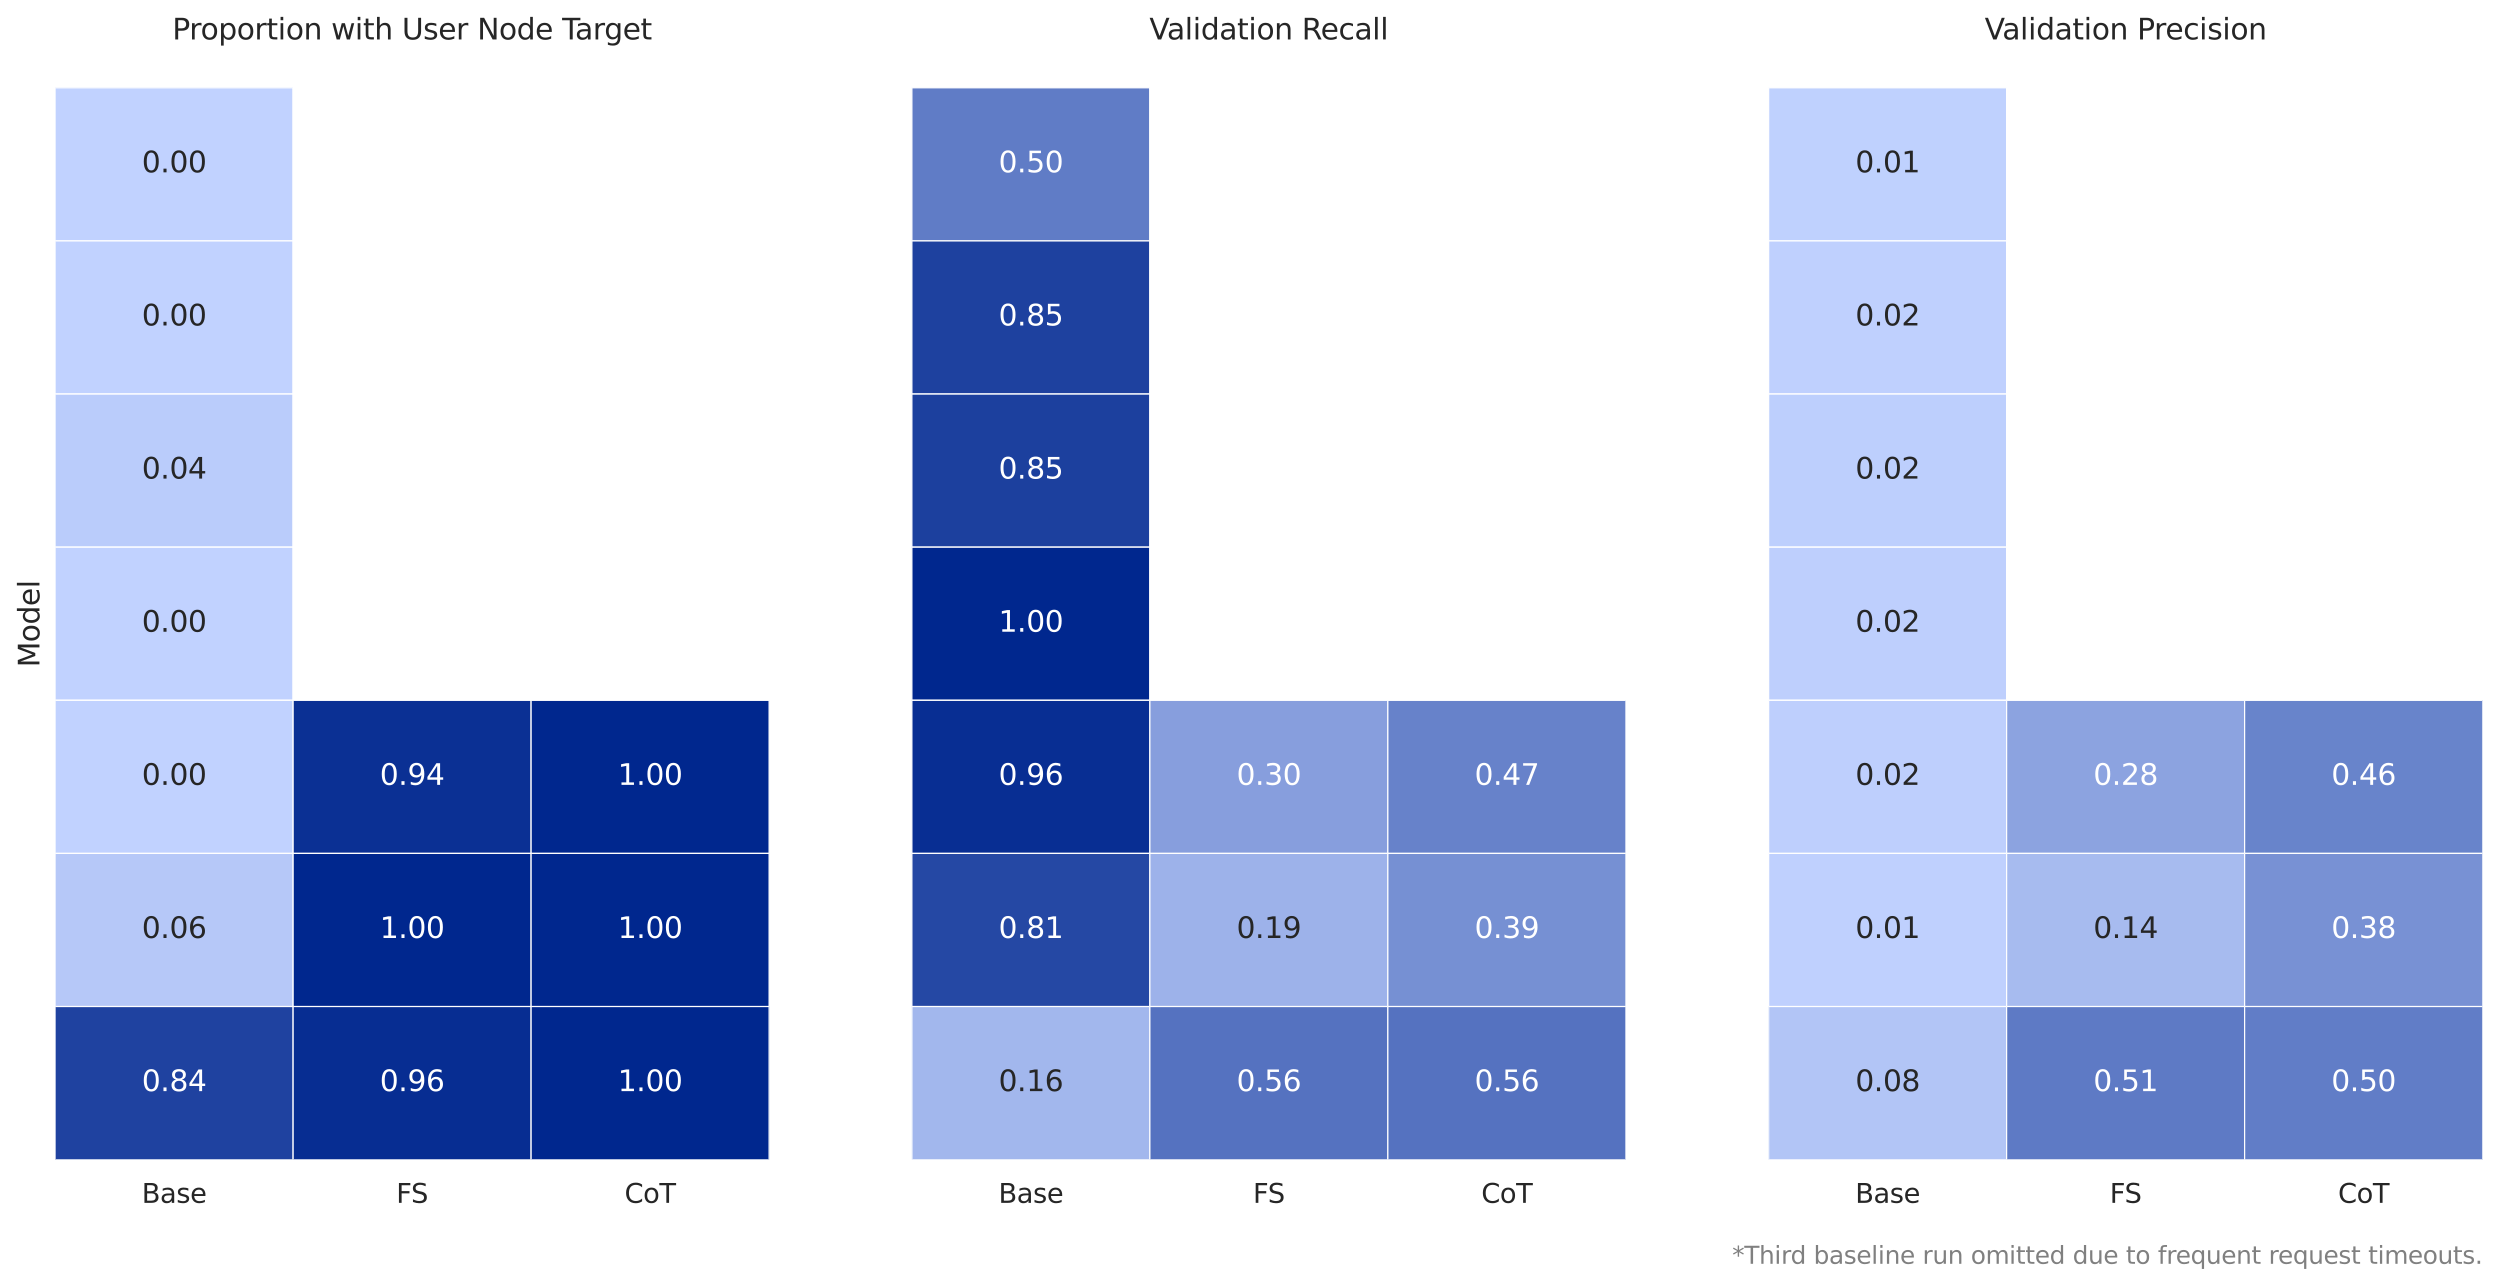 <?xml version="1.0" encoding="utf-8" standalone="no"?>
<!DOCTYPE svg PUBLIC "-//W3C//DTD SVG 1.1//EN"
  "http://www.w3.org/Graphics/SVG/1.1/DTD/svg11.dtd">
<svg xmlns:xlink="http://www.w3.org/1999/xlink" width="1034.414pt" height="532.198pt" viewBox="0 0 1034.414 532.198" xmlns="http://www.w3.org/2000/svg" version="1.1">
 <defs>
  <style type="text/css">*{stroke-linejoin: round; stroke-linecap: butt}</style>
 </defs>
 <g id="figure_1">
  <g id="patch_1">
   <path d="M 0 532.198 
L 1034.414 532.198 
L 1034.414 0 
L 0 0 
z
" style="fill: #ffffff"/>
  </g>
  <g id="axes_1">
   <g id="patch_2">
    <path d="M 22.814 479.838 
L 318.226 479.838 
L 318.226 36.318 
L 22.814 36.318 
z
" style="fill: #ffffff"/>
   </g>
   <g id="matplotlib.axis_1">
    <g id="xtick_1">
     <g id="text_1">
      <!-- Base -->
      <g style="fill: #262626" transform="translate(58.656 497.696) scale(0.11 -0.11)">
       <defs>
        <path id="DejaVuSans-42" d="M 1259 2228 
L 1259 519 
L 2272 519 
Q 2781 519 3026 730 
Q 3272 941 3272 1375 
Q 3272 1813 3026 2020 
Q 2781 2228 2272 2228 
L 1259 2228 
z
M 1259 4147 
L 1259 2741 
L 2194 2741 
Q 2656 2741 2882 2914 
Q 3109 3088 3109 3444 
Q 3109 3797 2882 3972 
Q 2656 4147 2194 4147 
L 1259 4147 
z
M 628 4666 
L 2241 4666 
Q 2963 4666 3353 4366 
Q 3744 4066 3744 3513 
Q 3744 3084 3544 2831 
Q 3344 2578 2956 2516 
Q 3422 2416 3680 2098 
Q 3938 1781 3938 1306 
Q 3938 681 3513 340 
Q 3088 0 2303 0 
L 628 0 
L 628 4666 
z
" transform="scale(0.016)"/>
        <path id="DejaVuSans-61" d="M 2194 1759 
Q 1497 1759 1228 1600 
Q 959 1441 959 1056 
Q 959 750 1161 570 
Q 1363 391 1709 391 
Q 2188 391 2477 730 
Q 2766 1069 2766 1631 
L 2766 1759 
L 2194 1759 
z
M 3341 1997 
L 3341 0 
L 2766 0 
L 2766 531 
Q 2569 213 2275 61 
Q 1981 -91 1556 -91 
Q 1019 -91 701 211 
Q 384 513 384 1019 
Q 384 1609 779 1909 
Q 1175 2209 1959 2209 
L 2766 2209 
L 2766 2266 
Q 2766 2663 2505 2880 
Q 2244 3097 1772 3097 
Q 1472 3097 1187 3025 
Q 903 2953 641 2809 
L 641 3341 
Q 956 3463 1253 3523 
Q 1550 3584 1831 3584 
Q 2591 3584 2966 3190 
Q 3341 2797 3341 1997 
z
" transform="scale(0.016)"/>
        <path id="DejaVuSans-73" d="M 2834 3397 
L 2834 2853 
Q 2591 2978 2328 3040 
Q 2066 3103 1784 3103 
Q 1356 3103 1142 2972 
Q 928 2841 928 2578 
Q 928 2378 1081 2264 
Q 1234 2150 1697 2047 
L 1894 2003 
Q 2506 1872 2764 1633 
Q 3022 1394 3022 966 
Q 3022 478 2636 193 
Q 2250 -91 1575 -91 
Q 1294 -91 989 -36 
Q 684 19 347 128 
L 347 722 
Q 666 556 975 473 
Q 1284 391 1588 391 
Q 1994 391 2212 530 
Q 2431 669 2431 922 
Q 2431 1156 2273 1281 
Q 2116 1406 1581 1522 
L 1381 1569 
Q 847 1681 609 1914 
Q 372 2147 372 2553 
Q 372 3047 722 3315 
Q 1072 3584 1716 3584 
Q 2034 3584 2315 3537 
Q 2597 3491 2834 3397 
z
" transform="scale(0.016)"/>
        <path id="DejaVuSans-65" d="M 3597 1894 
L 3597 1613 
L 953 1613 
Q 991 1019 1311 708 
Q 1631 397 2203 397 
Q 2534 397 2845 478 
Q 3156 559 3463 722 
L 3463 178 
Q 3153 47 2828 -22 
Q 2503 -91 2169 -91 
Q 1331 -91 842 396 
Q 353 884 353 1716 
Q 353 2575 817 3079 
Q 1281 3584 2069 3584 
Q 2775 3584 3186 3129 
Q 3597 2675 3597 1894 
z
M 3022 2063 
Q 3016 2534 2758 2815 
Q 2500 3097 2075 3097 
Q 1594 3097 1305 2825 
Q 1016 2553 972 2059 
L 3022 2063 
z
" transform="scale(0.016)"/>
       </defs>
       <use xlink:href="#DejaVuSans-42"/>
       <use xlink:href="#DejaVuSans-61" x="68.604"/>
       <use xlink:href="#DejaVuSans-73" x="129.883"/>
       <use xlink:href="#DejaVuSans-65" x="181.982"/>
      </g>
     </g>
    </g>
    <g id="xtick_2">
     <g id="text_2">
      <!-- FS -->
      <g style="fill: #262626" transform="translate(163.961 497.696) scale(0.11 -0.11)">
       <defs>
        <path id="DejaVuSans-46" d="M 628 4666 
L 3309 4666 
L 3309 4134 
L 1259 4134 
L 1259 2759 
L 3109 2759 
L 3109 2228 
L 1259 2228 
L 1259 0 
L 628 0 
L 628 4666 
z
" transform="scale(0.016)"/>
        <path id="DejaVuSans-53" d="M 3425 4513 
L 3425 3897 
Q 3066 4069 2747 4153 
Q 2428 4238 2131 4238 
Q 1616 4238 1336 4038 
Q 1056 3838 1056 3469 
Q 1056 3159 1242 3001 
Q 1428 2844 1947 2747 
L 2328 2669 
Q 3034 2534 3370 2195 
Q 3706 1856 3706 1288 
Q 3706 609 3251 259 
Q 2797 -91 1919 -91 
Q 1588 -91 1214 -16 
Q 841 59 441 206 
L 441 856 
Q 825 641 1194 531 
Q 1563 422 1919 422 
Q 2459 422 2753 634 
Q 3047 847 3047 1241 
Q 3047 1584 2836 1778 
Q 2625 1972 2144 2069 
L 1759 2144 
Q 1053 2284 737 2584 
Q 422 2884 422 3419 
Q 422 4038 858 4394 
Q 1294 4750 2059 4750 
Q 2388 4750 2728 4690 
Q 3069 4631 3425 4513 
z
" transform="scale(0.016)"/>
       </defs>
       <use xlink:href="#DejaVuSans-46"/>
       <use xlink:href="#DejaVuSans-53" x="55.77"/>
      </g>
     </g>
    </g>
    <g id="xtick_3">
     <g id="text_3">
      <!-- CoT -->
      <g style="fill: #262626" transform="translate(258.425 497.696) scale(0.11 -0.11)">
       <defs>
        <path id="DejaVuSans-43" d="M 4122 4306 
L 4122 3641 
Q 3803 3938 3442 4084 
Q 3081 4231 2675 4231 
Q 1875 4231 1450 3742 
Q 1025 3253 1025 2328 
Q 1025 1406 1450 917 
Q 1875 428 2675 428 
Q 3081 428 3442 575 
Q 3803 722 4122 1019 
L 4122 359 
Q 3791 134 3420 21 
Q 3050 -91 2638 -91 
Q 1578 -91 968 557 
Q 359 1206 359 2328 
Q 359 3453 968 4101 
Q 1578 4750 2638 4750 
Q 3056 4750 3426 4639 
Q 3797 4528 4122 4306 
z
" transform="scale(0.016)"/>
        <path id="DejaVuSans-6f" d="M 1959 3097 
Q 1497 3097 1228 2736 
Q 959 2375 959 1747 
Q 959 1119 1226 758 
Q 1494 397 1959 397 
Q 2419 397 2687 759 
Q 2956 1122 2956 1747 
Q 2956 2369 2687 2733 
Q 2419 3097 1959 3097 
z
M 1959 3584 
Q 2709 3584 3137 3096 
Q 3566 2609 3566 1747 
Q 3566 888 3137 398 
Q 2709 -91 1959 -91 
Q 1206 -91 779 398 
Q 353 888 353 1747 
Q 353 2609 779 3096 
Q 1206 3584 1959 3584 
z
" transform="scale(0.016)"/>
        <path id="DejaVuSans-54" d="M -19 4666 
L 3928 4666 
L 3928 4134 
L 2272 4134 
L 2272 0 
L 1638 0 
L 1638 4134 
L -19 4134 
L -19 4666 
z
" transform="scale(0.016)"/>
       </defs>
       <use xlink:href="#DejaVuSans-43"/>
       <use xlink:href="#DejaVuSans-6f" x="69.824"/>
       <use xlink:href="#DejaVuSans-54" x="131.006"/>
      </g>
     </g>
    </g>
   </g>
   <g id="matplotlib.axis_2">
    <g id="text_4">
     <!-- Model -->
     <g style="fill: #262626" transform="translate(16.318 276.094) rotate(-90) scale(0.12 -0.12)">
      <defs>
       <path id="DejaVuSans-4d" d="M 628 4666 
L 1569 4666 
L 2759 1491 
L 3956 4666 
L 4897 4666 
L 4897 0 
L 4281 0 
L 4281 4097 
L 3078 897 
L 2444 897 
L 1241 4097 
L 1241 0 
L 628 0 
L 628 4666 
z
" transform="scale(0.016)"/>
       <path id="DejaVuSans-64" d="M 2906 2969 
L 2906 4863 
L 3481 4863 
L 3481 0 
L 2906 0 
L 2906 525 
Q 2725 213 2448 61 
Q 2172 -91 1784 -91 
Q 1150 -91 751 415 
Q 353 922 353 1747 
Q 353 2572 751 3078 
Q 1150 3584 1784 3584 
Q 2172 3584 2448 3432 
Q 2725 3281 2906 2969 
z
M 947 1747 
Q 947 1113 1208 752 
Q 1469 391 1925 391 
Q 2381 391 2643 752 
Q 2906 1113 2906 1747 
Q 2906 2381 2643 2742 
Q 2381 3103 1925 3103 
Q 1469 3103 1208 2742 
Q 947 2381 947 1747 
z
" transform="scale(0.016)"/>
       <path id="DejaVuSans-6c" d="M 603 4863 
L 1178 4863 
L 1178 0 
L 603 0 
L 603 4863 
z
" transform="scale(0.016)"/>
      </defs>
      <use xlink:href="#DejaVuSans-4d"/>
      <use xlink:href="#DejaVuSans-6f" x="86.279"/>
      <use xlink:href="#DejaVuSans-64" x="147.461"/>
      <use xlink:href="#DejaVuSans-65" x="210.938"/>
      <use xlink:href="#DejaVuSans-6c" x="272.461"/>
     </g>
    </g>
   </g>
   <g id="QuadMesh_1">
    <path d="M 22.814 36.318 
L 121.284 36.318 
L 121.284 99.678 
L 22.814 99.678 
L 22.814 36.318 
" clip-path="url(#pdf26922ce3)" style="fill: #c1d2ff; stroke: #ffffff; stroke-width: 0.5"/>
    <path d="M 121.284 36.318 
L 219.755 36.318 
L 219.755 99.678 
L 121.284 99.678 
L 121.284 36.318 
" clip-path="url(#pdf26922ce3)" style="fill: none; stroke: #ffffff; stroke-width: 0.5"/>
    <path d="M 219.755 36.318 
L 318.226 36.318 
L 318.226 99.678 
L 219.755 99.678 
L 219.755 36.318 
" clip-path="url(#pdf26922ce3)" style="fill: none; stroke: #ffffff; stroke-width: 0.5"/>
    <path d="M 22.814 99.678 
L 121.284 99.678 
L 121.284 163.038 
L 22.814 163.038 
L 22.814 99.678 
" clip-path="url(#pdf26922ce3)" style="fill: #c1d2ff; stroke: #ffffff; stroke-width: 0.5"/>
    <path d="M 121.284 99.678 
L 219.755 99.678 
L 219.755 163.038 
L 121.284 163.038 
L 121.284 99.678 
" clip-path="url(#pdf26922ce3)" style="fill: none; stroke: #ffffff; stroke-width: 0.5"/>
    <path d="M 219.755 99.678 
L 318.226 99.678 
L 318.226 163.038 
L 219.755 163.038 
L 219.755 99.678 
" clip-path="url(#pdf26922ce3)" style="fill: none; stroke: #ffffff; stroke-width: 0.5"/>
    <path d="M 22.814 163.038 
L 121.284 163.038 
L 121.284 226.398 
L 22.814 226.398 
L 22.814 163.038 
" clip-path="url(#pdf26922ce3)" style="fill: #baccfb; stroke: #ffffff; stroke-width: 0.5"/>
    <path d="M 121.284 163.038 
L 219.755 163.038 
L 219.755 226.398 
L 121.284 226.398 
L 121.284 163.038 
" clip-path="url(#pdf26922ce3)" style="fill: none; stroke: #ffffff; stroke-width: 0.5"/>
    <path d="M 219.755 163.038 
L 318.226 163.038 
L 318.226 226.398 
L 219.755 226.398 
L 219.755 163.038 
" clip-path="url(#pdf26922ce3)" style="fill: none; stroke: #ffffff; stroke-width: 0.5"/>
    <path d="M 22.814 226.398 
L 121.284 226.398 
L 121.284 289.758 
L 22.814 289.758 
L 22.814 226.398 
" clip-path="url(#pdf26922ce3)" style="fill: #c1d2ff; stroke: #ffffff; stroke-width: 0.5"/>
    <path d="M 121.284 226.398 
L 219.755 226.398 
L 219.755 289.758 
L 121.284 289.758 
L 121.284 226.398 
" clip-path="url(#pdf26922ce3)" style="fill: none; stroke: #ffffff; stroke-width: 0.5"/>
    <path d="M 219.755 226.398 
L 318.226 226.398 
L 318.226 289.758 
L 219.755 289.758 
L 219.755 226.398 
" clip-path="url(#pdf26922ce3)" style="fill: none; stroke: #ffffff; stroke-width: 0.5"/>
    <path d="M 22.814 289.758 
L 121.284 289.758 
L 121.284 353.118 
L 22.814 353.118 
L 22.814 289.758 
" clip-path="url(#pdf26922ce3)" style="fill: #c1d2ff; stroke: #ffffff; stroke-width: 0.5"/>
    <path d="M 121.284 289.758 
L 219.755 289.758 
L 219.755 353.118 
L 121.284 353.118 
L 121.284 289.758 
" clip-path="url(#pdf26922ce3)" style="fill: #0b3094; stroke: #ffffff; stroke-width: 0.5"/>
    <path d="M 219.755 289.758 
L 318.226 289.758 
L 318.226 353.118 
L 219.755 353.118 
L 219.755 289.758 
" clip-path="url(#pdf26922ce3)" style="fill: #00278e; stroke: #ffffff; stroke-width: 0.5"/>
    <path d="M 22.814 353.118 
L 121.284 353.118 
L 121.284 416.478 
L 22.814 416.478 
L 22.814 353.118 
" clip-path="url(#pdf26922ce3)" style="fill: #b6c8f8; stroke: #ffffff; stroke-width: 0.5"/>
    <path d="M 121.284 353.118 
L 219.755 353.118 
L 219.755 416.478 
L 121.284 416.478 
L 121.284 353.118 
" clip-path="url(#pdf26922ce3)" style="fill: #00278e; stroke: #ffffff; stroke-width: 0.5"/>
    <path d="M 219.755 353.118 
L 318.226 353.118 
L 318.226 416.478 
L 219.755 416.478 
L 219.755 353.118 
" clip-path="url(#pdf26922ce3)" style="fill: #00278e; stroke: #ffffff; stroke-width: 0.5"/>
    <path d="M 22.814 416.478 
L 121.284 416.478 
L 121.284 479.838 
L 22.814 479.838 
L 22.814 416.478 
" clip-path="url(#pdf26922ce3)" style="fill: #1f42a0; stroke: #ffffff; stroke-width: 0.5"/>
    <path d="M 121.284 416.478 
L 219.755 416.478 
L 219.755 479.838 
L 121.284 479.838 
L 121.284 416.478 
" clip-path="url(#pdf26922ce3)" style="fill: #072d92; stroke: #ffffff; stroke-width: 0.5"/>
    <path d="M 219.755 416.478 
L 318.226 416.478 
L 318.226 479.838 
L 219.755 479.838 
L 219.755 416.478 
" clip-path="url(#pdf26922ce3)" style="fill: #00278e; stroke: #ffffff; stroke-width: 0.5"/>
   </g>
   <g id="text_5">
    <!-- 0.00 -->
    <g style="fill: #262626" transform="translate(58.69 71.309) scale(0.12 -0.12)">
     <defs>
      <path id="DejaVuSans-30" d="M 2034 4250 
Q 1547 4250 1301 3770 
Q 1056 3291 1056 2328 
Q 1056 1369 1301 889 
Q 1547 409 2034 409 
Q 2525 409 2770 889 
Q 3016 1369 3016 2328 
Q 3016 3291 2770 3770 
Q 2525 4250 2034 4250 
z
M 2034 4750 
Q 2819 4750 3233 4129 
Q 3647 3509 3647 2328 
Q 3647 1150 3233 529 
Q 2819 -91 2034 -91 
Q 1250 -91 836 529 
Q 422 1150 422 2328 
Q 422 3509 836 4129 
Q 1250 4750 2034 4750 
z
" transform="scale(0.016)"/>
      <path id="DejaVuSans-2e" d="M 684 794 
L 1344 794 
L 1344 0 
L 684 0 
L 684 794 
z
" transform="scale(0.016)"/>
     </defs>
     <use xlink:href="#DejaVuSans-30"/>
     <use xlink:href="#DejaVuSans-2e" x="63.623"/>
     <use xlink:href="#DejaVuSans-30" x="95.41"/>
     <use xlink:href="#DejaVuSans-30" x="159.033"/>
    </g>
   </g>
   <g id="text_6">
    <!-- 0.00 -->
    <g style="fill: #262626" transform="translate(58.69 134.669) scale(0.12 -0.12)">
     <use xlink:href="#DejaVuSans-30"/>
     <use xlink:href="#DejaVuSans-2e" x="63.623"/>
     <use xlink:href="#DejaVuSans-30" x="95.41"/>
     <use xlink:href="#DejaVuSans-30" x="159.033"/>
    </g>
   </g>
   <g id="text_7">
    <!-- 0.04 -->
    <g style="fill: #262626" transform="translate(58.69 198.029) scale(0.12 -0.12)">
     <defs>
      <path id="DejaVuSans-34" d="M 2419 4116 
L 825 1625 
L 2419 1625 
L 2419 4116 
z
M 2253 4666 
L 3047 4666 
L 3047 1625 
L 3713 1625 
L 3713 1100 
L 3047 1100 
L 3047 0 
L 2419 0 
L 2419 1100 
L 313 1100 
L 313 1709 
L 2253 4666 
z
" transform="scale(0.016)"/>
     </defs>
     <use xlink:href="#DejaVuSans-30"/>
     <use xlink:href="#DejaVuSans-2e" x="63.623"/>
     <use xlink:href="#DejaVuSans-30" x="95.41"/>
     <use xlink:href="#DejaVuSans-34" x="159.033"/>
    </g>
   </g>
   <g id="text_8">
    <!-- 0.00 -->
    <g style="fill: #262626" transform="translate(58.69 261.389) scale(0.12 -0.12)">
     <use xlink:href="#DejaVuSans-30"/>
     <use xlink:href="#DejaVuSans-2e" x="63.623"/>
     <use xlink:href="#DejaVuSans-30" x="95.41"/>
     <use xlink:href="#DejaVuSans-30" x="159.033"/>
    </g>
   </g>
   <g id="text_9">
    <!-- 0.00 -->
    <g style="fill: #262626" transform="translate(58.69 324.749) scale(0.12 -0.12)">
     <use xlink:href="#DejaVuSans-30"/>
     <use xlink:href="#DejaVuSans-2e" x="63.623"/>
     <use xlink:href="#DejaVuSans-30" x="95.41"/>
     <use xlink:href="#DejaVuSans-30" x="159.033"/>
    </g>
   </g>
   <g id="text_10">
    <!-- 0.94 -->
    <g style="fill: #ffffff" transform="translate(157.16 324.749) scale(0.12 -0.12)">
     <defs>
      <path id="DejaVuSans-39" d="M 703 97 
L 703 672 
Q 941 559 1184 500 
Q 1428 441 1663 441 
Q 2288 441 2617 861 
Q 2947 1281 2994 2138 
Q 2813 1869 2534 1725 
Q 2256 1581 1919 1581 
Q 1219 1581 811 2004 
Q 403 2428 403 3163 
Q 403 3881 828 4315 
Q 1253 4750 1959 4750 
Q 2769 4750 3195 4129 
Q 3622 3509 3622 2328 
Q 3622 1225 3098 567 
Q 2575 -91 1691 -91 
Q 1453 -91 1209 -44 
Q 966 3 703 97 
z
M 1959 2075 
Q 2384 2075 2632 2365 
Q 2881 2656 2881 3163 
Q 2881 3666 2632 3958 
Q 2384 4250 1959 4250 
Q 1534 4250 1286 3958 
Q 1038 3666 1038 3163 
Q 1038 2656 1286 2365 
Q 1534 2075 1959 2075 
z
" transform="scale(0.016)"/>
     </defs>
     <use xlink:href="#DejaVuSans-30"/>
     <use xlink:href="#DejaVuSans-2e" x="63.623"/>
     <use xlink:href="#DejaVuSans-39" x="95.41"/>
     <use xlink:href="#DejaVuSans-34" x="159.033"/>
    </g>
   </g>
   <g id="text_11">
    <!-- 1.00 -->
    <g style="fill: #ffffff" transform="translate(255.631 324.749) scale(0.12 -0.12)">
     <defs>
      <path id="DejaVuSans-31" d="M 794 531 
L 1825 531 
L 1825 4091 
L 703 3866 
L 703 4441 
L 1819 4666 
L 2450 4666 
L 2450 531 
L 3481 531 
L 3481 0 
L 794 0 
L 794 531 
z
" transform="scale(0.016)"/>
     </defs>
     <use xlink:href="#DejaVuSans-31"/>
     <use xlink:href="#DejaVuSans-2e" x="63.623"/>
     <use xlink:href="#DejaVuSans-30" x="95.41"/>
     <use xlink:href="#DejaVuSans-30" x="159.033"/>
    </g>
   </g>
   <g id="text_12">
    <!-- 0.06 -->
    <g style="fill: #262626" transform="translate(58.69 388.109) scale(0.12 -0.12)">
     <defs>
      <path id="DejaVuSans-36" d="M 2113 2584 
Q 1688 2584 1439 2293 
Q 1191 2003 1191 1497 
Q 1191 994 1439 701 
Q 1688 409 2113 409 
Q 2538 409 2786 701 
Q 3034 994 3034 1497 
Q 3034 2003 2786 2293 
Q 2538 2584 2113 2584 
z
M 3366 4563 
L 3366 3988 
Q 3128 4100 2886 4159 
Q 2644 4219 2406 4219 
Q 1781 4219 1451 3797 
Q 1122 3375 1075 2522 
Q 1259 2794 1537 2939 
Q 1816 3084 2150 3084 
Q 2853 3084 3261 2657 
Q 3669 2231 3669 1497 
Q 3669 778 3244 343 
Q 2819 -91 2113 -91 
Q 1303 -91 875 529 
Q 447 1150 447 2328 
Q 447 3434 972 4092 
Q 1497 4750 2381 4750 
Q 2619 4750 2861 4703 
Q 3103 4656 3366 4563 
z
" transform="scale(0.016)"/>
     </defs>
     <use xlink:href="#DejaVuSans-30"/>
     <use xlink:href="#DejaVuSans-2e" x="63.623"/>
     <use xlink:href="#DejaVuSans-30" x="95.41"/>
     <use xlink:href="#DejaVuSans-36" x="159.033"/>
    </g>
   </g>
   <g id="text_13">
    <!-- 1.00 -->
    <g style="fill: #ffffff" transform="translate(157.16 388.109) scale(0.12 -0.12)">
     <use xlink:href="#DejaVuSans-31"/>
     <use xlink:href="#DejaVuSans-2e" x="63.623"/>
     <use xlink:href="#DejaVuSans-30" x="95.41"/>
     <use xlink:href="#DejaVuSans-30" x="159.033"/>
    </g>
   </g>
   <g id="text_14">
    <!-- 1.00 -->
    <g style="fill: #ffffff" transform="translate(255.631 388.109) scale(0.12 -0.12)">
     <use xlink:href="#DejaVuSans-31"/>
     <use xlink:href="#DejaVuSans-2e" x="63.623"/>
     <use xlink:href="#DejaVuSans-30" x="95.41"/>
     <use xlink:href="#DejaVuSans-30" x="159.033"/>
    </g>
   </g>
   <g id="text_15">
    <!-- 0.84 -->
    <g style="fill: #ffffff" transform="translate(58.69 451.469) scale(0.12 -0.12)">
     <defs>
      <path id="DejaVuSans-38" d="M 2034 2216 
Q 1584 2216 1326 1975 
Q 1069 1734 1069 1313 
Q 1069 891 1326 650 
Q 1584 409 2034 409 
Q 2484 409 2743 651 
Q 3003 894 3003 1313 
Q 3003 1734 2745 1975 
Q 2488 2216 2034 2216 
z
M 1403 2484 
Q 997 2584 770 2862 
Q 544 3141 544 3541 
Q 544 4100 942 4425 
Q 1341 4750 2034 4750 
Q 2731 4750 3128 4425 
Q 3525 4100 3525 3541 
Q 3525 3141 3298 2862 
Q 3072 2584 2669 2484 
Q 3125 2378 3379 2068 
Q 3634 1759 3634 1313 
Q 3634 634 3220 271 
Q 2806 -91 2034 -91 
Q 1263 -91 848 271 
Q 434 634 434 1313 
Q 434 1759 690 2068 
Q 947 2378 1403 2484 
z
M 1172 3481 
Q 1172 3119 1398 2916 
Q 1625 2713 2034 2713 
Q 2441 2713 2670 2916 
Q 2900 3119 2900 3481 
Q 2900 3844 2670 4047 
Q 2441 4250 2034 4250 
Q 1625 4250 1398 4047 
Q 1172 3844 1172 3481 
z
" transform="scale(0.016)"/>
     </defs>
     <use xlink:href="#DejaVuSans-30"/>
     <use xlink:href="#DejaVuSans-2e" x="63.623"/>
     <use xlink:href="#DejaVuSans-38" x="95.41"/>
     <use xlink:href="#DejaVuSans-34" x="159.033"/>
    </g>
   </g>
   <g id="text_16">
    <!-- 0.96 -->
    <g style="fill: #ffffff" transform="translate(157.16 451.469) scale(0.12 -0.12)">
     <use xlink:href="#DejaVuSans-30"/>
     <use xlink:href="#DejaVuSans-2e" x="63.623"/>
     <use xlink:href="#DejaVuSans-39" x="95.41"/>
     <use xlink:href="#DejaVuSans-36" x="159.033"/>
    </g>
   </g>
   <g id="text_17">
    <!-- 1.00 -->
    <g style="fill: #ffffff" transform="translate(255.631 451.469) scale(0.12 -0.12)">
     <use xlink:href="#DejaVuSans-31"/>
     <use xlink:href="#DejaVuSans-2e" x="63.623"/>
     <use xlink:href="#DejaVuSans-30" x="95.41"/>
     <use xlink:href="#DejaVuSans-30" x="159.033"/>
    </g>
   </g>
   <g id="text_18">
    <!-- Proportion with User Node Target -->
    <g style="fill: #262626" transform="translate(71.306 16.318) scale(0.12 -0.12)">
     <defs>
      <path id="DejaVuSans-50" d="M 1259 4147 
L 1259 2394 
L 2053 2394 
Q 2494 2394 2734 2622 
Q 2975 2850 2975 3272 
Q 2975 3691 2734 3919 
Q 2494 4147 2053 4147 
L 1259 4147 
z
M 628 4666 
L 2053 4666 
Q 2838 4666 3239 4311 
Q 3641 3956 3641 3272 
Q 3641 2581 3239 2228 
Q 2838 1875 2053 1875 
L 1259 1875 
L 1259 0 
L 628 0 
L 628 4666 
z
" transform="scale(0.016)"/>
      <path id="DejaVuSans-72" d="M 2631 2963 
Q 2534 3019 2420 3045 
Q 2306 3072 2169 3072 
Q 1681 3072 1420 2755 
Q 1159 2438 1159 1844 
L 1159 0 
L 581 0 
L 581 3500 
L 1159 3500 
L 1159 2956 
Q 1341 3275 1631 3429 
Q 1922 3584 2338 3584 
Q 2397 3584 2469 3576 
Q 2541 3569 2628 3553 
L 2631 2963 
z
" transform="scale(0.016)"/>
      <path id="DejaVuSans-70" d="M 1159 525 
L 1159 -1331 
L 581 -1331 
L 581 3500 
L 1159 3500 
L 1159 2969 
Q 1341 3281 1617 3432 
Q 1894 3584 2278 3584 
Q 2916 3584 3314 3078 
Q 3713 2572 3713 1747 
Q 3713 922 3314 415 
Q 2916 -91 2278 -91 
Q 1894 -91 1617 61 
Q 1341 213 1159 525 
z
M 3116 1747 
Q 3116 2381 2855 2742 
Q 2594 3103 2138 3103 
Q 1681 3103 1420 2742 
Q 1159 2381 1159 1747 
Q 1159 1113 1420 752 
Q 1681 391 2138 391 
Q 2594 391 2855 752 
Q 3116 1113 3116 1747 
z
" transform="scale(0.016)"/>
      <path id="DejaVuSans-74" d="M 1172 4494 
L 1172 3500 
L 2356 3500 
L 2356 3053 
L 1172 3053 
L 1172 1153 
Q 1172 725 1289 603 
Q 1406 481 1766 481 
L 2356 481 
L 2356 0 
L 1766 0 
Q 1100 0 847 248 
Q 594 497 594 1153 
L 594 3053 
L 172 3053 
L 172 3500 
L 594 3500 
L 594 4494 
L 1172 4494 
z
" transform="scale(0.016)"/>
      <path id="DejaVuSans-69" d="M 603 3500 
L 1178 3500 
L 1178 0 
L 603 0 
L 603 3500 
z
M 603 4863 
L 1178 4863 
L 1178 4134 
L 603 4134 
L 603 4863 
z
" transform="scale(0.016)"/>
      <path id="DejaVuSans-6e" d="M 3513 2113 
L 3513 0 
L 2938 0 
L 2938 2094 
Q 2938 2591 2744 2837 
Q 2550 3084 2163 3084 
Q 1697 3084 1428 2787 
Q 1159 2491 1159 1978 
L 1159 0 
L 581 0 
L 581 3500 
L 1159 3500 
L 1159 2956 
Q 1366 3272 1645 3428 
Q 1925 3584 2291 3584 
Q 2894 3584 3203 3211 
Q 3513 2838 3513 2113 
z
" transform="scale(0.016)"/>
      <path id="DejaVuSans-20" transform="scale(0.016)"/>
      <path id="DejaVuSans-77" d="M 269 3500 
L 844 3500 
L 1563 769 
L 2278 3500 
L 2956 3500 
L 3675 769 
L 4391 3500 
L 4966 3500 
L 4050 0 
L 3372 0 
L 2619 2869 
L 1863 0 
L 1184 0 
L 269 3500 
z
" transform="scale(0.016)"/>
      <path id="DejaVuSans-68" d="M 3513 2113 
L 3513 0 
L 2938 0 
L 2938 2094 
Q 2938 2591 2744 2837 
Q 2550 3084 2163 3084 
Q 1697 3084 1428 2787 
Q 1159 2491 1159 1978 
L 1159 0 
L 581 0 
L 581 4863 
L 1159 4863 
L 1159 2956 
Q 1366 3272 1645 3428 
Q 1925 3584 2291 3584 
Q 2894 3584 3203 3211 
Q 3513 2838 3513 2113 
z
" transform="scale(0.016)"/>
      <path id="DejaVuSans-55" d="M 556 4666 
L 1191 4666 
L 1191 1831 
Q 1191 1081 1462 751 
Q 1734 422 2344 422 
Q 2950 422 3222 751 
Q 3494 1081 3494 1831 
L 3494 4666 
L 4128 4666 
L 4128 1753 
Q 4128 841 3676 375 
Q 3225 -91 2344 -91 
Q 1459 -91 1007 375 
Q 556 841 556 1753 
L 556 4666 
z
" transform="scale(0.016)"/>
      <path id="DejaVuSans-4e" d="M 628 4666 
L 1478 4666 
L 3547 763 
L 3547 4666 
L 4159 4666 
L 4159 0 
L 3309 0 
L 1241 3903 
L 1241 0 
L 628 0 
L 628 4666 
z
" transform="scale(0.016)"/>
      <path id="DejaVuSans-67" d="M 2906 1791 
Q 2906 2416 2648 2759 
Q 2391 3103 1925 3103 
Q 1463 3103 1205 2759 
Q 947 2416 947 1791 
Q 947 1169 1205 825 
Q 1463 481 1925 481 
Q 2391 481 2648 825 
Q 2906 1169 2906 1791 
z
M 3481 434 
Q 3481 -459 3084 -895 
Q 2688 -1331 1869 -1331 
Q 1566 -1331 1297 -1286 
Q 1028 -1241 775 -1147 
L 775 -588 
Q 1028 -725 1275 -790 
Q 1522 -856 1778 -856 
Q 2344 -856 2625 -561 
Q 2906 -266 2906 331 
L 2906 616 
Q 2728 306 2450 153 
Q 2172 0 1784 0 
Q 1141 0 747 490 
Q 353 981 353 1791 
Q 353 2603 747 3093 
Q 1141 3584 1784 3584 
Q 2172 3584 2450 3431 
Q 2728 3278 2906 2969 
L 2906 3500 
L 3481 3500 
L 3481 434 
z
" transform="scale(0.016)"/>
     </defs>
     <use xlink:href="#DejaVuSans-50"/>
     <use xlink:href="#DejaVuSans-72" x="58.553"/>
     <use xlink:href="#DejaVuSans-6f" x="97.416"/>
     <use xlink:href="#DejaVuSans-70" x="158.598"/>
     <use xlink:href="#DejaVuSans-6f" x="222.074"/>
     <use xlink:href="#DejaVuSans-72" x="283.256"/>
     <use xlink:href="#DejaVuSans-74" x="324.369"/>
     <use xlink:href="#DejaVuSans-69" x="363.578"/>
     <use xlink:href="#DejaVuSans-6f" x="391.361"/>
     <use xlink:href="#DejaVuSans-6e" x="452.543"/>
     <use xlink:href="#DejaVuSans-20" x="515.922"/>
     <use xlink:href="#DejaVuSans-77" x="547.709"/>
     <use xlink:href="#DejaVuSans-69" x="629.496"/>
     <use xlink:href="#DejaVuSans-74" x="657.279"/>
     <use xlink:href="#DejaVuSans-68" x="696.488"/>
     <use xlink:href="#DejaVuSans-20" x="759.867"/>
     <use xlink:href="#DejaVuSans-55" x="791.654"/>
     <use xlink:href="#DejaVuSans-73" x="864.848"/>
     <use xlink:href="#DejaVuSans-65" x="916.947"/>
     <use xlink:href="#DejaVuSans-72" x="978.471"/>
     <use xlink:href="#DejaVuSans-20" x="1019.584"/>
     <use xlink:href="#DejaVuSans-4e" x="1051.371"/>
     <use xlink:href="#DejaVuSans-6f" x="1126.176"/>
     <use xlink:href="#DejaVuSans-64" x="1187.357"/>
     <use xlink:href="#DejaVuSans-65" x="1250.834"/>
     <use xlink:href="#DejaVuSans-20" x="1312.357"/>
     <use xlink:href="#DejaVuSans-54" x="1344.145"/>
     <use xlink:href="#DejaVuSans-61" x="1388.729"/>
     <use xlink:href="#DejaVuSans-72" x="1450.008"/>
     <use xlink:href="#DejaVuSans-67" x="1489.371"/>
     <use xlink:href="#DejaVuSans-65" x="1552.848"/>
     <use xlink:href="#DejaVuSans-74" x="1614.371"/>
    </g>
   </g>
  </g>
  <g id="axes_2">
   <g id="patch_3">
    <path d="M 377.308 479.838 
L 672.72 479.838 
L 672.72 36.318 
L 377.308 36.318 
z
" style="fill: #ffffff"/>
   </g>
   <g id="matplotlib.axis_3">
    <g id="xtick_4">
     <g id="text_19">
      <!-- Base -->
      <g style="fill: #262626" transform="translate(413.15 497.696) scale(0.11 -0.11)">
       <use xlink:href="#DejaVuSans-42"/>
       <use xlink:href="#DejaVuSans-61" x="68.604"/>
       <use xlink:href="#DejaVuSans-73" x="129.883"/>
       <use xlink:href="#DejaVuSans-65" x="181.982"/>
      </g>
     </g>
    </g>
    <g id="xtick_5">
     <g id="text_20">
      <!-- FS -->
      <g style="fill: #262626" transform="translate(518.455 497.696) scale(0.11 -0.11)">
       <use xlink:href="#DejaVuSans-46"/>
       <use xlink:href="#DejaVuSans-53" x="55.77"/>
      </g>
     </g>
    </g>
    <g id="xtick_6">
     <g id="text_21">
      <!-- CoT -->
      <g style="fill: #262626" transform="translate(612.919 497.696) scale(0.11 -0.11)">
       <use xlink:href="#DejaVuSans-43"/>
       <use xlink:href="#DejaVuSans-6f" x="69.824"/>
       <use xlink:href="#DejaVuSans-54" x="131.006"/>
      </g>
     </g>
    </g>
   </g>
   <g id="matplotlib.axis_4"/>
   <g id="QuadMesh_2">
    <path d="M 377.308 36.318 
L 475.778 36.318 
L 475.778 99.678 
L 377.308 99.678 
L 377.308 36.318 
" clip-path="url(#p42f4ee7693)" style="fill: #607cc6; stroke: #ffffff; stroke-width: 0.5"/>
    <path d="M 475.778 36.318 
L 574.249 36.318 
L 574.249 99.678 
L 475.778 99.678 
L 475.778 36.318 
" clip-path="url(#p42f4ee7693)" style="fill: none; stroke: #ffffff; stroke-width: 0.5"/>
    <path d="M 574.249 36.318 
L 672.72 36.318 
L 672.72 99.678 
L 574.249 99.678 
L 574.249 36.318 
" clip-path="url(#p42f4ee7693)" style="fill: none; stroke: #ffffff; stroke-width: 0.5"/>
    <path d="M 377.308 99.678 
L 475.778 99.678 
L 475.778 163.038 
L 377.308 163.038 
L 377.308 99.678 
" clip-path="url(#p42f4ee7693)" style="fill: #1e419f; stroke: #ffffff; stroke-width: 0.5"/>
    <path d="M 475.778 99.678 
L 574.249 99.678 
L 574.249 163.038 
L 475.778 163.038 
L 475.778 99.678 
" clip-path="url(#p42f4ee7693)" style="fill: none; stroke: #ffffff; stroke-width: 0.5"/>
    <path d="M 574.249 99.678 
L 672.72 99.678 
L 672.72 163.038 
L 574.249 163.038 
L 574.249 99.678 
" clip-path="url(#p42f4ee7693)" style="fill: none; stroke: #ffffff; stroke-width: 0.5"/>
    <path d="M 377.308 163.038 
L 475.778 163.038 
L 475.778 226.398 
L 377.308 226.398 
L 377.308 163.038 
" clip-path="url(#p42f4ee7693)" style="fill: #1c409e; stroke: #ffffff; stroke-width: 0.5"/>
    <path d="M 475.778 163.038 
L 574.249 163.038 
L 574.249 226.398 
L 475.778 226.398 
L 475.778 163.038 
" clip-path="url(#p42f4ee7693)" style="fill: none; stroke: #ffffff; stroke-width: 0.5"/>
    <path d="M 574.249 163.038 
L 672.72 163.038 
L 672.72 226.398 
L 574.249 226.398 
L 574.249 163.038 
" clip-path="url(#p42f4ee7693)" style="fill: none; stroke: #ffffff; stroke-width: 0.5"/>
    <path d="M 377.308 226.398 
L 475.778 226.398 
L 475.778 289.758 
L 377.308 289.758 
L 377.308 226.398 
" clip-path="url(#p42f4ee7693)" style="fill: #00278e; stroke: #ffffff; stroke-width: 0.5"/>
    <path d="M 475.778 226.398 
L 574.249 226.398 
L 574.249 289.758 
L 475.778 289.758 
L 475.778 226.398 
" clip-path="url(#p42f4ee7693)" style="fill: none; stroke: #ffffff; stroke-width: 0.5"/>
    <path d="M 574.249 226.398 
L 672.72 226.398 
L 672.72 289.758 
L 574.249 289.758 
L 574.249 226.398 
" clip-path="url(#p42f4ee7693)" style="fill: none; stroke: #ffffff; stroke-width: 0.5"/>
    <path d="M 377.308 289.758 
L 475.778 289.758 
L 475.778 353.118 
L 377.308 353.118 
L 377.308 289.758 
" clip-path="url(#p42f4ee7693)" style="fill: #082e93; stroke: #ffffff; stroke-width: 0.5"/>
    <path d="M 475.778 289.758 
L 574.249 289.758 
L 574.249 353.118 
L 475.778 353.118 
L 475.778 289.758 
" clip-path="url(#p42f4ee7693)" style="fill: #879edd; stroke: #ffffff; stroke-width: 0.5"/>
    <path d="M 574.249 289.758 
L 672.72 289.758 
L 672.72 353.118 
L 574.249 353.118 
L 574.249 289.758 
" clip-path="url(#p42f4ee7693)" style="fill: #6782ca; stroke: #ffffff; stroke-width: 0.5"/>
    <path d="M 377.308 353.118 
L 475.778 353.118 
L 475.778 416.478 
L 377.308 416.478 
L 377.308 353.118 
" clip-path="url(#p42f4ee7693)" style="fill: #2548a4; stroke: #ffffff; stroke-width: 0.5"/>
    <path d="M 475.778 353.118 
L 574.249 353.118 
L 574.249 416.478 
L 475.778 416.478 
L 475.778 353.118 
" clip-path="url(#p42f4ee7693)" style="fill: #9db2ea; stroke: #ffffff; stroke-width: 0.5"/>
    <path d="M 574.249 353.118 
L 672.72 353.118 
L 672.72 416.478 
L 574.249 416.478 
L 574.249 353.118 
" clip-path="url(#p42f4ee7693)" style="fill: #7690d3; stroke: #ffffff; stroke-width: 0.5"/>
    <path d="M 377.308 416.478 
L 475.778 416.478 
L 475.778 479.838 
L 377.308 479.838 
L 377.308 416.478 
" clip-path="url(#p42f4ee7693)" style="fill: #a2b7ed; stroke: #ffffff; stroke-width: 0.5"/>
    <path d="M 475.778 416.478 
L 574.249 416.478 
L 574.249 479.838 
L 475.778 479.838 
L 475.778 416.478 
" clip-path="url(#p42f4ee7693)" style="fill: #5572c0; stroke: #ffffff; stroke-width: 0.5"/>
    <path d="M 574.249 416.478 
L 672.72 416.478 
L 672.72 479.838 
L 574.249 479.838 
L 574.249 416.478 
" clip-path="url(#p42f4ee7693)" style="fill: #5572c0; stroke: #ffffff; stroke-width: 0.5"/>
   </g>
   <g id="text_22">
    <!-- 0.50 -->
    <g style="fill: #ffffff" transform="translate(413.184 71.309) scale(0.12 -0.12)">
     <defs>
      <path id="DejaVuSans-35" d="M 691 4666 
L 3169 4666 
L 3169 4134 
L 1269 4134 
L 1269 2991 
Q 1406 3038 1543 3061 
Q 1681 3084 1819 3084 
Q 2600 3084 3056 2656 
Q 3513 2228 3513 1497 
Q 3513 744 3044 326 
Q 2575 -91 1722 -91 
Q 1428 -91 1123 -41 
Q 819 9 494 109 
L 494 744 
Q 775 591 1075 516 
Q 1375 441 1709 441 
Q 2250 441 2565 725 
Q 2881 1009 2881 1497 
Q 2881 1984 2565 2268 
Q 2250 2553 1709 2553 
Q 1456 2553 1204 2497 
Q 953 2441 691 2322 
L 691 4666 
z
" transform="scale(0.016)"/>
     </defs>
     <use xlink:href="#DejaVuSans-30"/>
     <use xlink:href="#DejaVuSans-2e" x="63.623"/>
     <use xlink:href="#DejaVuSans-35" x="95.41"/>
     <use xlink:href="#DejaVuSans-30" x="159.033"/>
    </g>
   </g>
   <g id="text_23">
    <!-- 0.85 -->
    <g style="fill: #ffffff" transform="translate(413.184 134.669) scale(0.12 -0.12)">
     <use xlink:href="#DejaVuSans-30"/>
     <use xlink:href="#DejaVuSans-2e" x="63.623"/>
     <use xlink:href="#DejaVuSans-38" x="95.41"/>
     <use xlink:href="#DejaVuSans-35" x="159.033"/>
    </g>
   </g>
   <g id="text_24">
    <!-- 0.85 -->
    <g style="fill: #ffffff" transform="translate(413.184 198.029) scale(0.12 -0.12)">
     <use xlink:href="#DejaVuSans-30"/>
     <use xlink:href="#DejaVuSans-2e" x="63.623"/>
     <use xlink:href="#DejaVuSans-38" x="95.41"/>
     <use xlink:href="#DejaVuSans-35" x="159.033"/>
    </g>
   </g>
   <g id="text_25">
    <!-- 1.00 -->
    <g style="fill: #ffffff" transform="translate(413.184 261.389) scale(0.12 -0.12)">
     <use xlink:href="#DejaVuSans-31"/>
     <use xlink:href="#DejaVuSans-2e" x="63.623"/>
     <use xlink:href="#DejaVuSans-30" x="95.41"/>
     <use xlink:href="#DejaVuSans-30" x="159.033"/>
    </g>
   </g>
   <g id="text_26">
    <!-- 0.96 -->
    <g style="fill: #ffffff" transform="translate(413.184 324.749) scale(0.12 -0.12)">
     <use xlink:href="#DejaVuSans-30"/>
     <use xlink:href="#DejaVuSans-2e" x="63.623"/>
     <use xlink:href="#DejaVuSans-39" x="95.41"/>
     <use xlink:href="#DejaVuSans-36" x="159.033"/>
    </g>
   </g>
   <g id="text_27">
    <!-- 0.30 -->
    <g style="fill: #ffffff" transform="translate(511.654 324.749) scale(0.12 -0.12)">
     <defs>
      <path id="DejaVuSans-33" d="M 2597 2516 
Q 3050 2419 3304 2112 
Q 3559 1806 3559 1356 
Q 3559 666 3084 287 
Q 2609 -91 1734 -91 
Q 1441 -91 1130 -33 
Q 819 25 488 141 
L 488 750 
Q 750 597 1062 519 
Q 1375 441 1716 441 
Q 2309 441 2620 675 
Q 2931 909 2931 1356 
Q 2931 1769 2642 2001 
Q 2353 2234 1838 2234 
L 1294 2234 
L 1294 2753 
L 1863 2753 
Q 2328 2753 2575 2939 
Q 2822 3125 2822 3475 
Q 2822 3834 2567 4026 
Q 2313 4219 1838 4219 
Q 1578 4219 1281 4162 
Q 984 4106 628 3988 
L 628 4550 
Q 988 4650 1302 4700 
Q 1616 4750 1894 4750 
Q 2613 4750 3031 4423 
Q 3450 4097 3450 3541 
Q 3450 3153 3228 2886 
Q 3006 2619 2597 2516 
z
" transform="scale(0.016)"/>
     </defs>
     <use xlink:href="#DejaVuSans-30"/>
     <use xlink:href="#DejaVuSans-2e" x="63.623"/>
     <use xlink:href="#DejaVuSans-33" x="95.41"/>
     <use xlink:href="#DejaVuSans-30" x="159.033"/>
    </g>
   </g>
   <g id="text_28">
    <!-- 0.47 -->
    <g style="fill: #ffffff" transform="translate(610.125 324.749) scale(0.12 -0.12)">
     <defs>
      <path id="DejaVuSans-37" d="M 525 4666 
L 3525 4666 
L 3525 4397 
L 1831 0 
L 1172 0 
L 2766 4134 
L 525 4134 
L 525 4666 
z
" transform="scale(0.016)"/>
     </defs>
     <use xlink:href="#DejaVuSans-30"/>
     <use xlink:href="#DejaVuSans-2e" x="63.623"/>
     <use xlink:href="#DejaVuSans-34" x="95.41"/>
     <use xlink:href="#DejaVuSans-37" x="159.033"/>
    </g>
   </g>
   <g id="text_29">
    <!-- 0.81 -->
    <g style="fill: #ffffff" transform="translate(413.184 388.109) scale(0.12 -0.12)">
     <use xlink:href="#DejaVuSans-30"/>
     <use xlink:href="#DejaVuSans-2e" x="63.623"/>
     <use xlink:href="#DejaVuSans-38" x="95.41"/>
     <use xlink:href="#DejaVuSans-31" x="159.033"/>
    </g>
   </g>
   <g id="text_30">
    <!-- 0.19 -->
    <g style="fill: #262626" transform="translate(511.654 388.109) scale(0.12 -0.12)">
     <use xlink:href="#DejaVuSans-30"/>
     <use xlink:href="#DejaVuSans-2e" x="63.623"/>
     <use xlink:href="#DejaVuSans-31" x="95.41"/>
     <use xlink:href="#DejaVuSans-39" x="159.033"/>
    </g>
   </g>
   <g id="text_31">
    <!-- 0.39 -->
    <g style="fill: #ffffff" transform="translate(610.125 388.109) scale(0.12 -0.12)">
     <use xlink:href="#DejaVuSans-30"/>
     <use xlink:href="#DejaVuSans-2e" x="63.623"/>
     <use xlink:href="#DejaVuSans-33" x="95.41"/>
     <use xlink:href="#DejaVuSans-39" x="159.033"/>
    </g>
   </g>
   <g id="text_32">
    <!-- 0.16 -->
    <g style="fill: #262626" transform="translate(413.184 451.469) scale(0.12 -0.12)">
     <use xlink:href="#DejaVuSans-30"/>
     <use xlink:href="#DejaVuSans-2e" x="63.623"/>
     <use xlink:href="#DejaVuSans-31" x="95.41"/>
     <use xlink:href="#DejaVuSans-36" x="159.033"/>
    </g>
   </g>
   <g id="text_33">
    <!-- 0.56 -->
    <g style="fill: #ffffff" transform="translate(511.654 451.469) scale(0.12 -0.12)">
     <use xlink:href="#DejaVuSans-30"/>
     <use xlink:href="#DejaVuSans-2e" x="63.623"/>
     <use xlink:href="#DejaVuSans-35" x="95.41"/>
     <use xlink:href="#DejaVuSans-36" x="159.033"/>
    </g>
   </g>
   <g id="text_34">
    <!-- 0.56 -->
    <g style="fill: #ffffff" transform="translate(610.125 451.469) scale(0.12 -0.12)">
     <use xlink:href="#DejaVuSans-30"/>
     <use xlink:href="#DejaVuSans-2e" x="63.623"/>
     <use xlink:href="#DejaVuSans-35" x="95.41"/>
     <use xlink:href="#DejaVuSans-36" x="159.033"/>
    </g>
   </g>
   <g id="text_35">
    <!-- Validation Recall -->
    <g style="fill: #262626" transform="translate(475.577 16.318) scale(0.12 -0.12)">
     <defs>
      <path id="DejaVuSans-56" d="M 1831 0 
L 50 4666 
L 709 4666 
L 2188 738 
L 3669 4666 
L 4325 4666 
L 2547 0 
L 1831 0 
z
" transform="scale(0.016)"/>
      <path id="DejaVuSans-52" d="M 2841 2188 
Q 3044 2119 3236 1894 
Q 3428 1669 3622 1275 
L 4263 0 
L 3584 0 
L 2988 1197 
Q 2756 1666 2539 1819 
Q 2322 1972 1947 1972 
L 1259 1972 
L 1259 0 
L 628 0 
L 628 4666 
L 2053 4666 
Q 2853 4666 3247 4331 
Q 3641 3997 3641 3322 
Q 3641 2881 3436 2590 
Q 3231 2300 2841 2188 
z
M 1259 4147 
L 1259 2491 
L 2053 2491 
Q 2509 2491 2742 2702 
Q 2975 2913 2975 3322 
Q 2975 3731 2742 3939 
Q 2509 4147 2053 4147 
L 1259 4147 
z
" transform="scale(0.016)"/>
      <path id="DejaVuSans-63" d="M 3122 3366 
L 3122 2828 
Q 2878 2963 2633 3030 
Q 2388 3097 2138 3097 
Q 1578 3097 1268 2742 
Q 959 2388 959 1747 
Q 959 1106 1268 751 
Q 1578 397 2138 397 
Q 2388 397 2633 464 
Q 2878 531 3122 666 
L 3122 134 
Q 2881 22 2623 -34 
Q 2366 -91 2075 -91 
Q 1284 -91 818 406 
Q 353 903 353 1747 
Q 353 2603 823 3093 
Q 1294 3584 2113 3584 
Q 2378 3584 2631 3529 
Q 2884 3475 3122 3366 
z
" transform="scale(0.016)"/>
     </defs>
     <use xlink:href="#DejaVuSans-56"/>
     <use xlink:href="#DejaVuSans-61" x="60.658"/>
     <use xlink:href="#DejaVuSans-6c" x="121.938"/>
     <use xlink:href="#DejaVuSans-69" x="149.721"/>
     <use xlink:href="#DejaVuSans-64" x="177.504"/>
     <use xlink:href="#DejaVuSans-61" x="240.98"/>
     <use xlink:href="#DejaVuSans-74" x="302.26"/>
     <use xlink:href="#DejaVuSans-69" x="341.469"/>
     <use xlink:href="#DejaVuSans-6f" x="369.252"/>
     <use xlink:href="#DejaVuSans-6e" x="430.434"/>
     <use xlink:href="#DejaVuSans-20" x="493.812"/>
     <use xlink:href="#DejaVuSans-52" x="525.6"/>
     <use xlink:href="#DejaVuSans-65" x="590.582"/>
     <use xlink:href="#DejaVuSans-63" x="652.105"/>
     <use xlink:href="#DejaVuSans-61" x="707.086"/>
     <use xlink:href="#DejaVuSans-6c" x="768.365"/>
     <use xlink:href="#DejaVuSans-6c" x="796.148"/>
    </g>
   </g>
  </g>
  <g id="axes_3">
   <g id="patch_4">
    <path d="M 731.802 479.838 
L 1027.214 479.838 
L 1027.214 36.318 
L 731.802 36.318 
z
" style="fill: #ffffff"/>
   </g>
   <g id="matplotlib.axis_5">
    <g id="xtick_7">
     <g id="text_36">
      <!-- Base -->
      <g style="fill: #262626" transform="translate(767.644 497.696) scale(0.11 -0.11)">
       <use xlink:href="#DejaVuSans-42"/>
       <use xlink:href="#DejaVuSans-61" x="68.604"/>
       <use xlink:href="#DejaVuSans-73" x="129.883"/>
       <use xlink:href="#DejaVuSans-65" x="181.982"/>
      </g>
     </g>
    </g>
    <g id="xtick_8">
     <g id="text_37">
      <!-- FS -->
      <g style="fill: #262626" transform="translate(872.949 497.696) scale(0.11 -0.11)">
       <use xlink:href="#DejaVuSans-46"/>
       <use xlink:href="#DejaVuSans-53" x="55.77"/>
      </g>
     </g>
    </g>
    <g id="xtick_9">
     <g id="text_38">
      <!-- CoT -->
      <g style="fill: #262626" transform="translate(967.413 497.696) scale(0.11 -0.11)">
       <use xlink:href="#DejaVuSans-43"/>
       <use xlink:href="#DejaVuSans-6f" x="69.824"/>
       <use xlink:href="#DejaVuSans-54" x="131.006"/>
      </g>
     </g>
    </g>
   </g>
   <g id="matplotlib.axis_6"/>
   <g id="QuadMesh_3">
    <path d="M 731.802 36.318 
L 830.273 36.318 
L 830.273 99.678 
L 731.802 99.678 
L 731.802 36.318 
" clip-path="url(#p7864f0cf96)" style="fill: #bfd1fe; stroke: #ffffff; stroke-width: 0.5"/>
    <path d="M 830.273 36.318 
L 928.743 36.318 
L 928.743 99.678 
L 830.273 99.678 
L 830.273 36.318 
" clip-path="url(#p7864f0cf96)" style="fill: none; stroke: #ffffff; stroke-width: 0.5"/>
    <path d="M 928.743 36.318 
L 1027.214 36.318 
L 1027.214 99.678 
L 928.743 99.678 
L 928.743 36.318 
" clip-path="url(#p7864f0cf96)" style="fill: none; stroke: #ffffff; stroke-width: 0.5"/>
    <path d="M 731.802 99.678 
L 830.273 99.678 
L 830.273 163.038 
L 731.802 163.038 
L 731.802 99.678 
" clip-path="url(#p7864f0cf96)" style="fill: #bfd0fe; stroke: #ffffff; stroke-width: 0.5"/>
    <path d="M 830.273 99.678 
L 928.743 99.678 
L 928.743 163.038 
L 830.273 163.038 
L 830.273 99.678 
" clip-path="url(#p7864f0cf96)" style="fill: none; stroke: #ffffff; stroke-width: 0.5"/>
    <path d="M 928.743 99.678 
L 1027.214 99.678 
L 1027.214 163.038 
L 928.743 163.038 
L 928.743 99.678 
" clip-path="url(#p7864f0cf96)" style="fill: none; stroke: #ffffff; stroke-width: 0.5"/>
    <path d="M 731.802 163.038 
L 830.273 163.038 
L 830.273 226.398 
L 731.802 226.398 
L 731.802 163.038 
" clip-path="url(#p7864f0cf96)" style="fill: #bdcffd; stroke: #ffffff; stroke-width: 0.5"/>
    <path d="M 830.273 163.038 
L 928.743 163.038 
L 928.743 226.398 
L 830.273 226.398 
L 830.273 163.038 
" clip-path="url(#p7864f0cf96)" style="fill: none; stroke: #ffffff; stroke-width: 0.5"/>
    <path d="M 928.743 163.038 
L 1027.214 163.038 
L 1027.214 226.398 
L 928.743 226.398 
L 928.743 163.038 
" clip-path="url(#p7864f0cf96)" style="fill: none; stroke: #ffffff; stroke-width: 0.5"/>
    <path d="M 731.802 226.398 
L 830.273 226.398 
L 830.273 289.758 
L 731.802 289.758 
L 731.802 226.398 
" clip-path="url(#p7864f0cf96)" style="fill: #becffd; stroke: #ffffff; stroke-width: 0.5"/>
    <path d="M 830.273 226.398 
L 928.743 226.398 
L 928.743 289.758 
L 830.273 289.758 
L 830.273 226.398 
" clip-path="url(#p7864f0cf96)" style="fill: none; stroke: #ffffff; stroke-width: 0.5"/>
    <path d="M 928.743 226.398 
L 1027.214 226.398 
L 1027.214 289.758 
L 928.743 289.758 
L 928.743 226.398 
" clip-path="url(#p7864f0cf96)" style="fill: none; stroke: #ffffff; stroke-width: 0.5"/>
    <path d="M 731.802 289.758 
L 830.273 289.758 
L 830.273 353.118 
L 731.802 353.118 
L 731.802 289.758 
" clip-path="url(#p7864f0cf96)" style="fill: #becffd; stroke: #ffffff; stroke-width: 0.5"/>
    <path d="M 830.273 289.758 
L 928.743 289.758 
L 928.743 353.118 
L 830.273 353.118 
L 830.273 289.758 
" clip-path="url(#p7864f0cf96)" style="fill: #8ca3e0; stroke: #ffffff; stroke-width: 0.5"/>
    <path d="M 928.743 289.758 
L 1027.214 289.758 
L 1027.214 353.118 
L 928.743 353.118 
L 928.743 289.758 
" clip-path="url(#p7864f0cf96)" style="fill: #6884cb; stroke: #ffffff; stroke-width: 0.5"/>
    <path d="M 731.802 353.118 
L 830.273 353.118 
L 830.273 416.478 
L 731.802 416.478 
L 731.802 353.118 
" clip-path="url(#p7864f0cf96)" style="fill: #bfd0fe; stroke: #ffffff; stroke-width: 0.5"/>
    <path d="M 830.273 353.118 
L 928.743 353.118 
L 928.743 416.478 
L 830.273 416.478 
L 830.273 353.118 
" clip-path="url(#p7864f0cf96)" style="fill: #a7bbef; stroke: #ffffff; stroke-width: 0.5"/>
    <path d="M 928.743 353.118 
L 1027.214 353.118 
L 1027.214 416.478 
L 928.743 416.478 
L 928.743 353.118 
" clip-path="url(#p7864f0cf96)" style="fill: #7891d4; stroke: #ffffff; stroke-width: 0.5"/>
    <path d="M 731.802 416.478 
L 830.273 416.478 
L 830.273 479.838 
L 731.802 479.838 
L 731.802 416.478 
" clip-path="url(#p7864f0cf96)" style="fill: #b2c5f6; stroke: #ffffff; stroke-width: 0.5"/>
    <path d="M 830.273 416.478 
L 928.743 416.478 
L 928.743 479.838 
L 830.273 479.838 
L 830.273 416.478 
" clip-path="url(#p7864f0cf96)" style="fill: #5e7ac5; stroke: #ffffff; stroke-width: 0.5"/>
    <path d="M 928.743 416.478 
L 1027.214 416.478 
L 1027.214 479.838 
L 928.743 479.838 
L 928.743 416.478 
" clip-path="url(#p7864f0cf96)" style="fill: #617dc7; stroke: #ffffff; stroke-width: 0.5"/>
   </g>
   <g id="text_39">
    <!-- 0.01 -->
    <g style="fill: #262626" transform="translate(767.678 71.309) scale(0.12 -0.12)">
     <use xlink:href="#DejaVuSans-30"/>
     <use xlink:href="#DejaVuSans-2e" x="63.623"/>
     <use xlink:href="#DejaVuSans-30" x="95.41"/>
     <use xlink:href="#DejaVuSans-31" x="159.033"/>
    </g>
   </g>
   <g id="text_40">
    <!-- 0.02 -->
    <g style="fill: #262626" transform="translate(767.678 134.669) scale(0.12 -0.12)">
     <defs>
      <path id="DejaVuSans-32" d="M 1228 531 
L 3431 531 
L 3431 0 
L 469 0 
L 469 531 
Q 828 903 1448 1529 
Q 2069 2156 2228 2338 
Q 2531 2678 2651 2914 
Q 2772 3150 2772 3378 
Q 2772 3750 2511 3984 
Q 2250 4219 1831 4219 
Q 1534 4219 1204 4116 
Q 875 4013 500 3803 
L 500 4441 
Q 881 4594 1212 4672 
Q 1544 4750 1819 4750 
Q 2544 4750 2975 4387 
Q 3406 4025 3406 3419 
Q 3406 3131 3298 2873 
Q 3191 2616 2906 2266 
Q 2828 2175 2409 1742 
Q 1991 1309 1228 531 
z
" transform="scale(0.016)"/>
     </defs>
     <use xlink:href="#DejaVuSans-30"/>
     <use xlink:href="#DejaVuSans-2e" x="63.623"/>
     <use xlink:href="#DejaVuSans-30" x="95.41"/>
     <use xlink:href="#DejaVuSans-32" x="159.033"/>
    </g>
   </g>
   <g id="text_41">
    <!-- 0.02 -->
    <g style="fill: #262626" transform="translate(767.678 198.029) scale(0.12 -0.12)">
     <use xlink:href="#DejaVuSans-30"/>
     <use xlink:href="#DejaVuSans-2e" x="63.623"/>
     <use xlink:href="#DejaVuSans-30" x="95.41"/>
     <use xlink:href="#DejaVuSans-32" x="159.033"/>
    </g>
   </g>
   <g id="text_42">
    <!-- 0.02 -->
    <g style="fill: #262626" transform="translate(767.678 261.389) scale(0.12 -0.12)">
     <use xlink:href="#DejaVuSans-30"/>
     <use xlink:href="#DejaVuSans-2e" x="63.623"/>
     <use xlink:href="#DejaVuSans-30" x="95.41"/>
     <use xlink:href="#DejaVuSans-32" x="159.033"/>
    </g>
   </g>
   <g id="text_43">
    <!-- 0.02 -->
    <g style="fill: #262626" transform="translate(767.678 324.749) scale(0.12 -0.12)">
     <use xlink:href="#DejaVuSans-30"/>
     <use xlink:href="#DejaVuSans-2e" x="63.623"/>
     <use xlink:href="#DejaVuSans-30" x="95.41"/>
     <use xlink:href="#DejaVuSans-32" x="159.033"/>
    </g>
   </g>
   <g id="text_44">
    <!-- 0.28 -->
    <g style="fill: #ffffff" transform="translate(866.148 324.749) scale(0.12 -0.12)">
     <use xlink:href="#DejaVuSans-30"/>
     <use xlink:href="#DejaVuSans-2e" x="63.623"/>
     <use xlink:href="#DejaVuSans-32" x="95.41"/>
     <use xlink:href="#DejaVuSans-38" x="159.033"/>
    </g>
   </g>
   <g id="text_45">
    <!-- 0.46 -->
    <g style="fill: #ffffff" transform="translate(964.619 324.749) scale(0.12 -0.12)">
     <use xlink:href="#DejaVuSans-30"/>
     <use xlink:href="#DejaVuSans-2e" x="63.623"/>
     <use xlink:href="#DejaVuSans-34" x="95.41"/>
     <use xlink:href="#DejaVuSans-36" x="159.033"/>
    </g>
   </g>
   <g id="text_46">
    <!-- 0.01 -->
    <g style="fill: #262626" transform="translate(767.678 388.109) scale(0.12 -0.12)">
     <use xlink:href="#DejaVuSans-30"/>
     <use xlink:href="#DejaVuSans-2e" x="63.623"/>
     <use xlink:href="#DejaVuSans-30" x="95.41"/>
     <use xlink:href="#DejaVuSans-31" x="159.033"/>
    </g>
   </g>
   <g id="text_47">
    <!-- 0.14 -->
    <g style="fill: #262626" transform="translate(866.148 388.109) scale(0.12 -0.12)">
     <use xlink:href="#DejaVuSans-30"/>
     <use xlink:href="#DejaVuSans-2e" x="63.623"/>
     <use xlink:href="#DejaVuSans-31" x="95.41"/>
     <use xlink:href="#DejaVuSans-34" x="159.033"/>
    </g>
   </g>
   <g id="text_48">
    <!-- 0.38 -->
    <g style="fill: #ffffff" transform="translate(964.619 388.109) scale(0.12 -0.12)">
     <use xlink:href="#DejaVuSans-30"/>
     <use xlink:href="#DejaVuSans-2e" x="63.623"/>
     <use xlink:href="#DejaVuSans-33" x="95.41"/>
     <use xlink:href="#DejaVuSans-38" x="159.033"/>
    </g>
   </g>
   <g id="text_49">
    <!-- 0.08 -->
    <g style="fill: #262626" transform="translate(767.678 451.469) scale(0.12 -0.12)">
     <use xlink:href="#DejaVuSans-30"/>
     <use xlink:href="#DejaVuSans-2e" x="63.623"/>
     <use xlink:href="#DejaVuSans-30" x="95.41"/>
     <use xlink:href="#DejaVuSans-38" x="159.033"/>
    </g>
   </g>
   <g id="text_50">
    <!-- 0.51 -->
    <g style="fill: #ffffff" transform="translate(866.148 451.469) scale(0.12 -0.12)">
     <use xlink:href="#DejaVuSans-30"/>
     <use xlink:href="#DejaVuSans-2e" x="63.623"/>
     <use xlink:href="#DejaVuSans-35" x="95.41"/>
     <use xlink:href="#DejaVuSans-31" x="159.033"/>
    </g>
   </g>
   <g id="text_51">
    <!-- 0.50 -->
    <g style="fill: #ffffff" transform="translate(964.619 451.469) scale(0.12 -0.12)">
     <use xlink:href="#DejaVuSans-30"/>
     <use xlink:href="#DejaVuSans-2e" x="63.623"/>
     <use xlink:href="#DejaVuSans-35" x="95.41"/>
     <use xlink:href="#DejaVuSans-30" x="159.033"/>
    </g>
   </g>
   <g id="text_52">
    <!-- *Third baseline run omitted due to frequent request timeouts. -->
    <g style="fill: #808080" transform="translate(716.731 522.918) scale(0.1 -0.1)">
     <defs>
      <path id="DejaVuSans-2a" d="M 3009 3897 
L 1888 3291 
L 3009 2681 
L 2828 2375 
L 1778 3009 
L 1778 1831 
L 1422 1831 
L 1422 3009 
L 372 2375 
L 191 2681 
L 1313 3291 
L 191 3897 
L 372 4206 
L 1422 3572 
L 1422 4750 
L 1778 4750 
L 1778 3572 
L 2828 4206 
L 3009 3897 
z
" transform="scale(0.016)"/>
      <path id="DejaVuSans-62" d="M 3116 1747 
Q 3116 2381 2855 2742 
Q 2594 3103 2138 3103 
Q 1681 3103 1420 2742 
Q 1159 2381 1159 1747 
Q 1159 1113 1420 752 
Q 1681 391 2138 391 
Q 2594 391 2855 752 
Q 3116 1113 3116 1747 
z
M 1159 2969 
Q 1341 3281 1617 3432 
Q 1894 3584 2278 3584 
Q 2916 3584 3314 3078 
Q 3713 2572 3713 1747 
Q 3713 922 3314 415 
Q 2916 -91 2278 -91 
Q 1894 -91 1617 61 
Q 1341 213 1159 525 
L 1159 0 
L 581 0 
L 581 4863 
L 1159 4863 
L 1159 2969 
z
" transform="scale(0.016)"/>
      <path id="DejaVuSans-75" d="M 544 1381 
L 544 3500 
L 1119 3500 
L 1119 1403 
Q 1119 906 1312 657 
Q 1506 409 1894 409 
Q 2359 409 2629 706 
Q 2900 1003 2900 1516 
L 2900 3500 
L 3475 3500 
L 3475 0 
L 2900 0 
L 2900 538 
Q 2691 219 2414 64 
Q 2138 -91 1772 -91 
Q 1169 -91 856 284 
Q 544 659 544 1381 
z
M 1991 3584 
L 1991 3584 
z
" transform="scale(0.016)"/>
      <path id="DejaVuSans-6d" d="M 3328 2828 
Q 3544 3216 3844 3400 
Q 4144 3584 4550 3584 
Q 5097 3584 5394 3201 
Q 5691 2819 5691 2113 
L 5691 0 
L 5113 0 
L 5113 2094 
Q 5113 2597 4934 2840 
Q 4756 3084 4391 3084 
Q 3944 3084 3684 2787 
Q 3425 2491 3425 1978 
L 3425 0 
L 2847 0 
L 2847 2094 
Q 2847 2600 2669 2842 
Q 2491 3084 2119 3084 
Q 1678 3084 1418 2786 
Q 1159 2488 1159 1978 
L 1159 0 
L 581 0 
L 581 3500 
L 1159 3500 
L 1159 2956 
Q 1356 3278 1631 3431 
Q 1906 3584 2284 3584 
Q 2666 3584 2933 3390 
Q 3200 3197 3328 2828 
z
" transform="scale(0.016)"/>
      <path id="DejaVuSans-66" d="M 2375 4863 
L 2375 4384 
L 1825 4384 
Q 1516 4384 1395 4259 
Q 1275 4134 1275 3809 
L 1275 3500 
L 2222 3500 
L 2222 3053 
L 1275 3053 
L 1275 0 
L 697 0 
L 697 3053 
L 147 3053 
L 147 3500 
L 697 3500 
L 697 3744 
Q 697 4328 969 4595 
Q 1241 4863 1831 4863 
L 2375 4863 
z
" transform="scale(0.016)"/>
      <path id="DejaVuSans-71" d="M 947 1747 
Q 947 1113 1208 752 
Q 1469 391 1925 391 
Q 2381 391 2643 752 
Q 2906 1113 2906 1747 
Q 2906 2381 2643 2742 
Q 2381 3103 1925 3103 
Q 1469 3103 1208 2742 
Q 947 2381 947 1747 
z
M 2906 525 
Q 2725 213 2448 61 
Q 2172 -91 1784 -91 
Q 1150 -91 751 415 
Q 353 922 353 1747 
Q 353 2572 751 3078 
Q 1150 3584 1784 3584 
Q 2172 3584 2448 3432 
Q 2725 3281 2906 2969 
L 2906 3500 
L 3481 3500 
L 3481 -1331 
L 2906 -1331 
L 2906 525 
z
" transform="scale(0.016)"/>
     </defs>
     <use xlink:href="#DejaVuSans-2a"/>
     <use xlink:href="#DejaVuSans-54" x="50"/>
     <use xlink:href="#DejaVuSans-68" x="111.084"/>
     <use xlink:href="#DejaVuSans-69" x="174.463"/>
     <use xlink:href="#DejaVuSans-72" x="202.246"/>
     <use xlink:href="#DejaVuSans-64" x="241.609"/>
     <use xlink:href="#DejaVuSans-20" x="305.086"/>
     <use xlink:href="#DejaVuSans-62" x="336.873"/>
     <use xlink:href="#DejaVuSans-61" x="400.35"/>
     <use xlink:href="#DejaVuSans-73" x="461.629"/>
     <use xlink:href="#DejaVuSans-65" x="513.729"/>
     <use xlink:href="#DejaVuSans-6c" x="575.252"/>
     <use xlink:href="#DejaVuSans-69" x="603.035"/>
     <use xlink:href="#DejaVuSans-6e" x="630.818"/>
     <use xlink:href="#DejaVuSans-65" x="694.197"/>
     <use xlink:href="#DejaVuSans-20" x="755.721"/>
     <use xlink:href="#DejaVuSans-72" x="787.508"/>
     <use xlink:href="#DejaVuSans-75" x="828.621"/>
     <use xlink:href="#DejaVuSans-6e" x="892"/>
     <use xlink:href="#DejaVuSans-20" x="955.379"/>
     <use xlink:href="#DejaVuSans-6f" x="987.166"/>
     <use xlink:href="#DejaVuSans-6d" x="1048.348"/>
     <use xlink:href="#DejaVuSans-69" x="1145.76"/>
     <use xlink:href="#DejaVuSans-74" x="1173.543"/>
     <use xlink:href="#DejaVuSans-74" x="1212.752"/>
     <use xlink:href="#DejaVuSans-65" x="1251.961"/>
     <use xlink:href="#DejaVuSans-64" x="1313.484"/>
     <use xlink:href="#DejaVuSans-20" x="1376.961"/>
     <use xlink:href="#DejaVuSans-64" x="1408.748"/>
     <use xlink:href="#DejaVuSans-75" x="1472.225"/>
     <use xlink:href="#DejaVuSans-65" x="1535.604"/>
     <use xlink:href="#DejaVuSans-20" x="1597.127"/>
     <use xlink:href="#DejaVuSans-74" x="1628.914"/>
     <use xlink:href="#DejaVuSans-6f" x="1668.123"/>
     <use xlink:href="#DejaVuSans-20" x="1729.305"/>
     <use xlink:href="#DejaVuSans-66" x="1761.092"/>
     <use xlink:href="#DejaVuSans-72" x="1796.297"/>
     <use xlink:href="#DejaVuSans-65" x="1835.16"/>
     <use xlink:href="#DejaVuSans-71" x="1896.684"/>
     <use xlink:href="#DejaVuSans-75" x="1960.16"/>
     <use xlink:href="#DejaVuSans-65" x="2023.539"/>
     <use xlink:href="#DejaVuSans-6e" x="2085.062"/>
     <use xlink:href="#DejaVuSans-74" x="2148.441"/>
     <use xlink:href="#DejaVuSans-20" x="2187.65"/>
     <use xlink:href="#DejaVuSans-72" x="2219.438"/>
     <use xlink:href="#DejaVuSans-65" x="2258.301"/>
     <use xlink:href="#DejaVuSans-71" x="2319.824"/>
     <use xlink:href="#DejaVuSans-75" x="2383.301"/>
     <use xlink:href="#DejaVuSans-65" x="2446.68"/>
     <use xlink:href="#DejaVuSans-73" x="2508.203"/>
     <use xlink:href="#DejaVuSans-74" x="2560.303"/>
     <use xlink:href="#DejaVuSans-20" x="2599.512"/>
     <use xlink:href="#DejaVuSans-74" x="2631.299"/>
     <use xlink:href="#DejaVuSans-69" x="2670.508"/>
     <use xlink:href="#DejaVuSans-6d" x="2698.291"/>
     <use xlink:href="#DejaVuSans-65" x="2795.703"/>
     <use xlink:href="#DejaVuSans-6f" x="2857.227"/>
     <use xlink:href="#DejaVuSans-75" x="2918.408"/>
     <use xlink:href="#DejaVuSans-74" x="2981.787"/>
     <use xlink:href="#DejaVuSans-73" x="3020.996"/>
     <use xlink:href="#DejaVuSans-2e" x="3073.096"/>
    </g>
   </g>
   <g id="text_53">
    <!-- Validation Precision -->
    <g style="fill: #262626" transform="translate(821.204 16.318) scale(0.12 -0.12)">
     <use xlink:href="#DejaVuSans-56"/>
     <use xlink:href="#DejaVuSans-61" x="60.658"/>
     <use xlink:href="#DejaVuSans-6c" x="121.938"/>
     <use xlink:href="#DejaVuSans-69" x="149.721"/>
     <use xlink:href="#DejaVuSans-64" x="177.504"/>
     <use xlink:href="#DejaVuSans-61" x="240.98"/>
     <use xlink:href="#DejaVuSans-74" x="302.26"/>
     <use xlink:href="#DejaVuSans-69" x="341.469"/>
     <use xlink:href="#DejaVuSans-6f" x="369.252"/>
     <use xlink:href="#DejaVuSans-6e" x="430.434"/>
     <use xlink:href="#DejaVuSans-20" x="493.812"/>
     <use xlink:href="#DejaVuSans-50" x="525.6"/>
     <use xlink:href="#DejaVuSans-72" x="584.152"/>
     <use xlink:href="#DejaVuSans-65" x="623.016"/>
     <use xlink:href="#DejaVuSans-63" x="684.539"/>
     <use xlink:href="#DejaVuSans-69" x="739.52"/>
     <use xlink:href="#DejaVuSans-73" x="767.303"/>
     <use xlink:href="#DejaVuSans-69" x="819.402"/>
     <use xlink:href="#DejaVuSans-6f" x="847.186"/>
     <use xlink:href="#DejaVuSans-6e" x="908.367"/>
    </g>
   </g>
  </g>
 </g>
 <defs>
  <clipPath id="pdf26922ce3">
   <rect x="22.814" y="36.318" width="295.412" height="443.52"/>
  </clipPath>
  <clipPath id="p42f4ee7693">
   <rect x="377.308" y="36.318" width="295.412" height="443.52"/>
  </clipPath>
  <clipPath id="p7864f0cf96">
   <rect x="731.802" y="36.318" width="295.412" height="443.52"/>
  </clipPath>
 </defs>
</svg>
